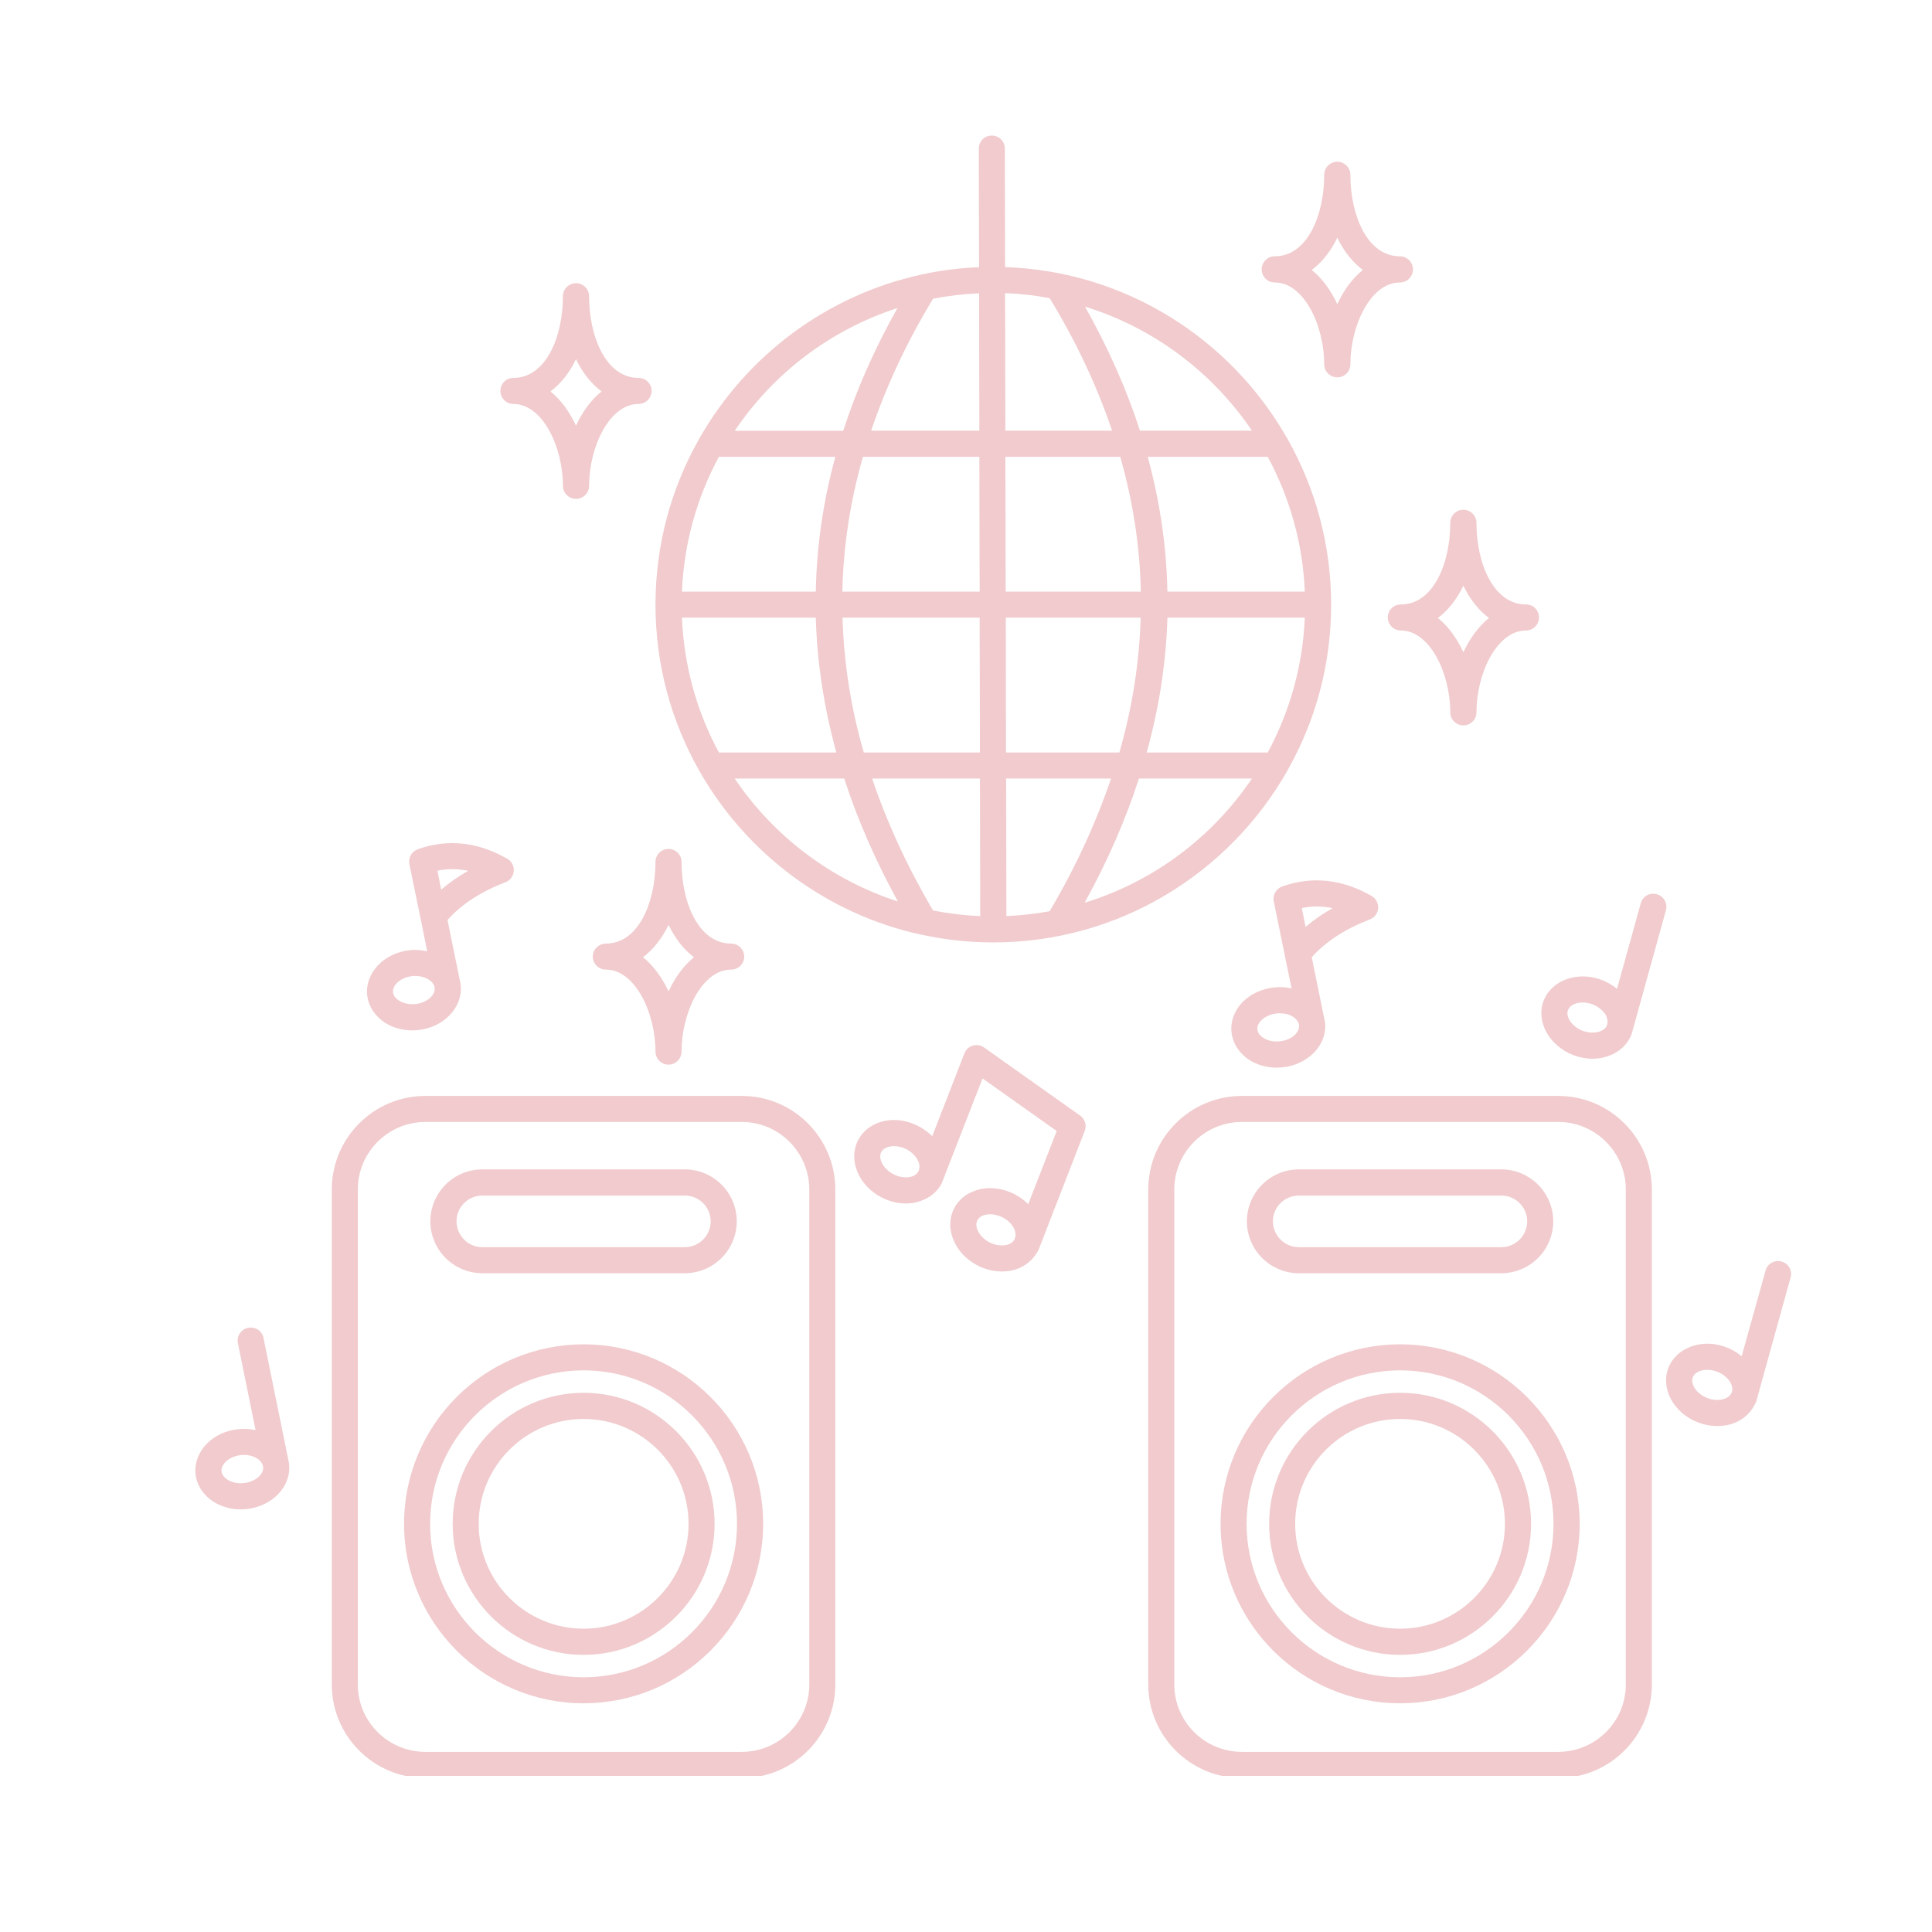<svg xmlns="http://www.w3.org/2000/svg" xmlns:xlink="http://www.w3.org/1999/xlink" width="70" zoomAndPan="magnify" viewBox="0 0 52.5 52.5" height="70" preserveAspectRatio="xMidYMid meet" version="1.0"><defs><clipPath id="1e8cc7f46d"><path d="M 17 3.684 L 37 3.684 L 37 26 L 17 26 Z M 17 3.684 " clip-rule="nonzero"/></clipPath><clipPath id="4516b1cf6d"><path d="M 9 29 L 23 29 L 23 48.258 L 9 48.258 Z M 9 29 " clip-rule="nonzero"/></clipPath><clipPath id="89b64bed66"><path d="M 31 29 L 45 29 L 45 48.258 L 31 48.258 Z M 31 29 " clip-rule="nonzero"/></clipPath><clipPath id="2405090531"><path d="M 5.199 36 L 8 36 L 8 42 L 5.199 42 Z M 5.199 36 " clip-rule="nonzero"/></clipPath></defs><g clip-path="url(#1e8cc7f46d)"><path fill="#f1cbcd" d="M 17.812 16.43 C 17.812 18.066 18.242 19.602 18.996 20.934 C 19 20.945 19.012 20.957 19.016 20.969 C 20.285 23.191 22.457 24.836 25.027 25.398 C 25.039 25.398 25.047 25.402 25.059 25.402 C 25.684 25.539 26.328 25.609 26.992 25.609 C 30.402 25.609 33.383 23.738 34.965 20.973 C 34.973 20.957 34.984 20.945 34.988 20.93 C 35.742 19.602 36.172 18.066 36.172 16.43 C 36.172 14.797 35.742 13.262 34.988 11.93 C 34.984 11.914 34.973 11.902 34.965 11.891 C 33.434 9.207 30.59 7.371 27.312 7.258 L 27.305 4.035 C 27.305 3.84 27.148 3.684 26.953 3.684 C 26.953 3.684 26.953 3.684 26.949 3.684 C 26.754 3.684 26.598 3.84 26.598 4.039 L 26.605 7.262 C 26.074 7.281 25.559 7.348 25.055 7.457 C 25.051 7.457 25.043 7.461 25.039 7.461 C 22.461 8.023 20.289 9.668 19.016 11.895 C 19.008 11.906 19 11.914 18.996 11.93 C 18.242 13.262 17.812 14.797 17.812 16.43 Z M 35.457 16.078 L 31.723 16.078 C 31.699 14.852 31.52 13.629 31.188 12.414 L 34.449 12.414 C 35.043 13.512 35.402 14.754 35.457 16.078 Z M 34.449 20.449 L 31.16 20.449 C 31.5 19.223 31.688 18.004 31.723 16.785 L 35.457 16.785 C 35.402 18.105 35.043 19.348 34.449 20.449 Z M 27.348 24.895 L 27.34 21.156 L 30.191 21.156 C 29.785 22.355 29.234 23.559 28.523 24.762 C 28.137 24.832 27.746 24.875 27.348 24.895 Z M 25.355 24.742 C 24.652 23.547 24.102 22.352 23.699 21.156 L 26.629 21.156 L 26.637 24.895 C 26.203 24.875 25.773 24.824 25.355 24.742 Z M 18.531 16.785 L 22.168 16.785 C 22.203 18.004 22.391 19.223 22.727 20.449 L 19.535 20.449 C 18.941 19.348 18.586 18.105 18.531 16.785 Z M 22.895 16.785 L 26.621 16.785 L 26.629 20.449 L 23.473 20.449 C 23.117 19.223 22.93 18.004 22.895 16.785 Z M 27.336 20.449 L 27.332 16.785 L 30.996 16.785 C 30.961 18.004 30.77 19.223 30.418 20.449 Z M 31 16.078 L 27.328 16.078 L 27.32 12.414 L 30.441 12.414 C 30.789 13.629 30.977 14.852 31 16.078 Z M 26.621 16.078 L 22.891 16.078 C 22.914 14.852 23.102 13.629 23.449 12.414 L 26.613 12.414 Z M 22.168 16.078 L 18.531 16.078 C 18.586 14.754 18.941 13.512 19.535 12.414 L 22.699 12.414 C 22.367 13.629 22.191 14.852 22.168 16.078 Z M 19.965 21.156 L 22.941 21.156 C 23.301 22.27 23.789 23.383 24.398 24.496 C 22.574 23.906 21.016 22.715 19.965 21.156 Z M 29.473 24.531 C 30.094 23.406 30.586 22.281 30.949 21.156 L 34.02 21.156 C 32.945 22.75 31.348 23.957 29.473 24.531 Z M 34.02 11.703 L 30.977 11.703 C 30.613 10.574 30.113 9.453 29.484 8.332 C 31.352 8.91 32.949 10.117 34.02 11.703 Z M 28.523 8.102 C 29.25 9.293 29.812 10.496 30.219 11.703 L 27.32 11.703 L 27.312 7.965 C 27.727 7.98 28.129 8.027 28.523 8.102 Z M 26.613 11.703 L 23.672 11.703 C 24.078 10.504 24.633 9.309 25.355 8.117 C 25.762 8.039 26.18 7.988 26.605 7.969 Z M 24.387 8.371 C 23.766 9.477 23.273 10.59 22.914 11.707 L 19.965 11.707 C 21.012 10.148 22.566 8.961 24.387 8.371 Z M 24.387 8.371 " fill-opacity="1" fill-rule="nonzero"/></g><g clip-path="url(#4516b1cf6d)"><path fill="#f1cbcd" d="M 20.16 29.781 L 11.559 29.781 C 10.156 29.781 9.016 30.922 9.016 32.324 L 9.016 45.773 C 9.016 47.176 10.156 48.316 11.559 48.316 L 20.16 48.316 C 21.559 48.316 22.699 47.176 22.699 45.773 L 22.699 32.324 C 22.699 30.922 21.559 29.781 20.16 29.781 Z M 21.992 45.773 C 21.992 46.785 21.168 47.605 20.16 47.605 L 11.559 47.605 C 10.547 47.605 9.723 46.785 9.723 45.773 L 9.723 32.324 C 9.723 31.312 10.547 30.488 11.559 30.488 L 20.16 30.488 C 21.168 30.488 21.992 31.312 21.992 32.324 Z M 21.992 45.773 " fill-opacity="1" fill-rule="nonzero"/></g><path fill="#f1cbcd" d="M 13.105 34.598 L 18.609 34.598 C 19.387 34.598 20.02 33.965 20.02 33.188 C 20.02 32.41 19.387 31.777 18.609 31.777 L 13.105 31.777 C 12.328 31.777 11.695 32.41 11.695 33.188 C 11.695 33.965 12.328 34.598 13.105 34.598 Z M 13.105 32.488 L 18.609 32.488 C 18.996 32.488 19.312 32.801 19.312 33.188 C 19.312 33.574 18.996 33.891 18.609 33.891 L 13.105 33.891 C 12.719 33.891 12.406 33.574 12.406 33.188 C 12.406 32.801 12.719 32.488 13.105 32.488 Z M 13.105 32.488 " fill-opacity="1" fill-rule="nonzero"/><path fill="#f1cbcd" d="M 15.859 37.848 C 13.895 37.848 12.301 39.445 12.301 41.41 C 12.301 43.371 13.895 44.969 15.859 44.969 C 17.82 44.969 19.418 43.371 19.418 41.41 C 19.418 39.445 17.82 37.848 15.859 37.848 Z M 15.859 44.258 C 14.285 44.258 13.008 42.98 13.008 41.41 C 13.008 39.836 14.285 38.559 15.859 38.559 C 17.43 38.559 18.711 39.836 18.711 41.41 C 18.711 42.98 17.43 44.258 15.859 44.258 Z M 15.859 44.258 " fill-opacity="1" fill-rule="nonzero"/><path fill="#f1cbcd" d="M 15.859 36.531 C 13.168 36.531 10.98 38.719 10.98 41.41 C 10.98 44.098 13.168 46.285 15.859 46.285 C 18.547 46.285 20.738 44.098 20.738 41.41 C 20.738 38.719 18.547 36.531 15.859 36.531 Z M 15.859 45.578 C 13.559 45.578 11.688 43.707 11.688 41.41 C 11.688 39.109 13.559 37.238 15.859 37.238 C 18.156 37.238 20.027 39.109 20.027 41.41 C 20.027 43.707 18.156 45.578 15.859 45.578 Z M 15.859 45.578 " fill-opacity="1" fill-rule="nonzero"/><g clip-path="url(#89b64bed66)"><path fill="#f1cbcd" d="M 42.344 29.781 L 33.746 29.781 C 32.344 29.781 31.203 30.922 31.203 32.324 L 31.203 45.773 C 31.203 47.176 32.344 48.316 33.746 48.316 L 42.344 48.316 C 43.746 48.316 44.887 47.176 44.887 45.773 L 44.887 32.324 C 44.887 30.922 43.746 29.781 42.344 29.781 Z M 44.18 45.773 C 44.18 46.785 43.355 47.605 42.344 47.605 L 33.746 47.605 C 32.734 47.605 31.91 46.785 31.91 45.773 L 31.91 32.324 C 31.91 31.312 32.734 30.488 33.746 30.488 L 42.344 30.488 C 43.355 30.488 44.18 31.312 44.18 32.324 Z M 44.18 45.773 " fill-opacity="1" fill-rule="nonzero"/></g><path fill="#f1cbcd" d="M 35.293 34.598 L 40.797 34.598 C 41.574 34.598 42.207 33.965 42.207 33.188 C 42.207 32.41 41.574 31.777 40.797 31.777 L 35.293 31.777 C 34.516 31.777 33.883 32.41 33.883 33.188 C 33.883 33.965 34.516 34.598 35.293 34.598 Z M 35.293 32.488 L 40.797 32.488 C 41.184 32.488 41.5 32.801 41.5 33.188 C 41.5 33.574 41.184 33.891 40.797 33.891 L 35.293 33.891 C 34.906 33.891 34.59 33.574 34.59 33.188 C 34.59 32.801 34.906 32.488 35.293 32.488 Z M 35.293 32.488 " fill-opacity="1" fill-rule="nonzero"/><path fill="#f1cbcd" d="M 38.047 37.848 C 36.082 37.848 34.488 39.445 34.488 41.41 C 34.488 43.371 36.082 44.969 38.047 44.969 C 40.008 44.969 41.605 43.371 41.605 41.41 C 41.605 39.445 40.008 37.848 38.047 37.848 Z M 38.047 44.258 C 36.473 44.258 35.195 42.98 35.195 41.41 C 35.195 39.836 36.473 38.559 38.047 38.559 C 39.617 38.559 40.895 39.836 40.895 41.41 C 40.895 42.98 39.617 44.258 38.047 44.258 Z M 38.047 44.258 " fill-opacity="1" fill-rule="nonzero"/><path fill="#f1cbcd" d="M 38.047 36.531 C 35.355 36.531 33.168 38.719 33.168 41.41 C 33.168 44.098 35.355 46.285 38.047 46.285 C 40.734 46.285 42.926 44.098 42.926 41.41 C 42.926 38.719 40.734 36.531 38.047 36.531 Z M 38.047 45.578 C 35.746 45.578 33.875 43.707 33.875 41.41 C 33.875 39.109 35.746 37.238 38.047 37.238 C 40.344 37.238 42.215 39.109 42.215 41.41 C 42.215 43.707 40.344 45.578 38.047 45.578 Z M 38.047 45.578 " fill-opacity="1" fill-rule="nonzero"/><path fill="#f1cbcd" d="M 10.457 27.789 C 10.672 27.926 10.934 28 11.203 28 C 11.254 28 11.305 27.996 11.355 27.992 C 12.059 27.922 12.578 27.375 12.52 26.777 C 12.52 26.77 12.516 26.762 12.516 26.754 C 12.512 26.75 12.516 26.746 12.516 26.742 L 12.16 25 C 12.539 24.574 13.066 24.23 13.734 23.973 C 13.863 23.926 13.949 23.809 13.961 23.672 C 13.973 23.535 13.902 23.402 13.785 23.336 C 12.98 22.875 12.164 22.789 11.352 23.078 C 11.188 23.137 11.09 23.309 11.125 23.484 L 11.43 24.965 C 11.43 24.973 11.43 24.977 11.434 24.98 L 11.609 25.852 C 11.461 25.816 11.301 25.805 11.137 25.82 C 10.438 25.891 9.918 26.438 9.977 27.035 C 10.008 27.336 10.184 27.609 10.457 27.789 Z M 12.723 23.664 C 12.453 23.816 12.207 23.988 11.988 24.176 L 11.887 23.66 C 12.164 23.602 12.441 23.605 12.723 23.664 Z M 11.211 26.523 C 11.234 26.523 11.262 26.52 11.285 26.52 C 11.539 26.52 11.758 26.645 11.805 26.809 L 11.812 26.855 C 11.828 27.055 11.586 27.254 11.285 27.285 C 11.125 27.301 10.961 27.266 10.844 27.191 C 10.785 27.156 10.691 27.078 10.68 26.961 C 10.66 26.758 10.906 26.555 11.211 26.523 Z M 11.211 26.523 " fill-opacity="1" fill-rule="nonzero"/><path fill="#f1cbcd" d="M 37.449 24.684 C 37.461 24.547 37.391 24.418 37.273 24.348 C 36.469 23.887 35.652 23.801 34.84 24.09 C 34.676 24.148 34.578 24.324 34.613 24.496 L 34.918 25.984 C 34.918 25.984 34.918 25.988 34.918 25.992 L 35.098 26.859 C 34.945 26.824 34.785 26.816 34.625 26.832 C 34.301 26.867 34.004 27 33.785 27.211 C 33.551 27.441 33.434 27.746 33.465 28.047 C 33.496 28.348 33.672 28.621 33.945 28.801 C 34.16 28.938 34.422 29.012 34.691 29.012 C 34.742 29.012 34.793 29.008 34.844 29.004 C 35.168 28.973 35.469 28.836 35.684 28.625 C 35.922 28.395 36.039 28.09 36.008 27.789 C 36.008 27.781 36.004 27.773 36 27.766 C 36 27.762 36.004 27.758 36 27.754 L 35.645 26.012 C 36.023 25.586 36.555 25.242 37.223 24.984 C 37.352 24.938 37.438 24.82 37.449 24.684 Z M 34.773 28.297 C 34.613 28.316 34.449 28.281 34.332 28.203 C 34.277 28.168 34.18 28.094 34.168 27.977 C 34.156 27.859 34.234 27.766 34.281 27.719 C 34.383 27.621 34.535 27.555 34.699 27.539 C 34.723 27.535 34.75 27.535 34.777 27.535 C 34.914 27.535 35.043 27.566 35.141 27.633 C 35.191 27.664 35.273 27.734 35.297 27.836 L 35.301 27.867 C 35.309 27.98 35.238 28.07 35.191 28.117 C 35.09 28.215 34.938 28.281 34.773 28.297 Z M 35.477 25.188 L 35.375 24.676 C 35.652 24.617 35.93 24.617 36.211 24.68 C 35.941 24.832 35.695 25 35.477 25.188 Z M 35.477 25.188 " fill-opacity="1" fill-rule="nonzero"/><path fill="#f1cbcd" d="M 45.023 24.301 C 44.832 24.246 44.637 24.355 44.586 24.547 L 43.941 26.871 C 43.824 26.773 43.684 26.691 43.535 26.633 C 42.879 26.379 42.168 26.629 41.949 27.188 C 41.73 27.746 42.086 28.41 42.746 28.668 C 42.918 28.734 43.098 28.77 43.27 28.77 C 43.746 28.77 44.172 28.523 44.332 28.113 C 44.332 28.105 44.332 28.098 44.336 28.094 C 44.34 28.086 44.34 28.086 44.344 28.078 L 45.27 24.734 C 45.32 24.547 45.211 24.352 45.023 24.301 Z M 43 28.008 C 42.719 27.898 42.535 27.633 42.609 27.445 C 42.66 27.316 42.82 27.242 43.004 27.242 C 43.094 27.242 43.188 27.258 43.277 27.293 C 43.434 27.355 43.559 27.457 43.633 27.578 C 43.66 27.633 43.703 27.73 43.676 27.832 L 43.668 27.863 C 43.59 28.047 43.281 28.117 43 28.008 Z M 43 28.008 " fill-opacity="1" fill-rule="nonzero"/><path fill="#f1cbcd" d="M 48.41 34.281 C 48.223 34.23 48.027 34.34 47.977 34.527 L 47.328 36.855 C 47.211 36.758 47.078 36.676 46.926 36.617 C 46.621 36.496 46.293 36.48 46.004 36.574 C 45.691 36.672 45.449 36.887 45.336 37.172 C 45.121 37.73 45.477 38.395 46.133 38.648 C 46.309 38.719 46.488 38.75 46.664 38.75 C 46.801 38.75 46.93 38.734 47.055 38.695 C 47.34 38.605 47.559 38.414 47.68 38.172 C 47.684 38.168 47.684 38.164 47.684 38.164 C 47.695 38.141 47.711 38.121 47.719 38.098 C 47.723 38.09 47.723 38.082 47.727 38.074 C 47.727 38.07 47.73 38.066 47.73 38.062 L 48.656 34.719 C 48.711 34.527 48.602 34.332 48.41 34.281 Z M 46.844 38.016 C 46.707 38.059 46.543 38.051 46.391 37.988 C 46.109 37.879 45.926 37.617 46 37.426 C 46.039 37.316 46.152 37.27 46.215 37.25 C 46.27 37.23 46.328 37.223 46.391 37.223 C 46.48 37.223 46.578 37.242 46.668 37.277 C 46.938 37.383 47.113 37.621 47.066 37.809 L 47.055 37.844 C 47.012 37.949 46.906 37.996 46.844 38.016 Z M 46.844 38.016 " fill-opacity="1" fill-rule="nonzero"/><path fill="#f1cbcd" d="M 37.711 16.777 C 37.711 16.973 37.871 17.133 38.066 17.133 C 38.859 17.133 39.41 18.305 39.41 19.359 C 39.41 19.555 39.57 19.711 39.766 19.711 C 39.961 19.711 40.121 19.555 40.121 19.359 C 40.121 18.305 40.672 17.133 41.469 17.133 C 41.664 17.133 41.82 16.973 41.82 16.777 C 41.82 16.582 41.664 16.426 41.469 16.426 C 40.582 16.426 40.121 15.309 40.121 14.207 C 40.121 14.012 39.961 13.852 39.766 13.852 C 39.57 13.852 39.41 14.012 39.41 14.207 C 39.41 15.309 38.949 16.426 38.066 16.426 C 37.871 16.426 37.711 16.582 37.711 16.777 Z M 39.766 15.914 C 39.941 16.285 40.18 16.582 40.461 16.793 C 40.176 17.023 39.941 17.352 39.766 17.723 C 39.594 17.352 39.359 17.023 39.074 16.793 C 39.352 16.582 39.59 16.285 39.766 15.914 Z M 39.766 15.914 " fill-opacity="1" fill-rule="nonzero"/><path fill="#f1cbcd" d="M 34.641 7.676 C 35.434 7.676 35.984 8.848 35.984 9.898 C 35.984 10.098 36.145 10.254 36.34 10.254 C 36.535 10.254 36.695 10.098 36.695 9.898 C 36.695 8.848 37.246 7.676 38.039 7.676 C 38.238 7.676 38.395 7.516 38.395 7.32 C 38.395 7.125 38.238 6.965 38.039 6.965 C 37.156 6.965 36.695 5.852 36.695 4.75 C 36.695 4.555 36.535 4.395 36.34 4.395 C 36.145 4.395 35.984 4.555 35.984 4.75 C 35.984 5.852 35.523 6.965 34.641 6.965 C 34.441 6.965 34.285 7.125 34.285 7.32 C 34.285 7.516 34.441 7.676 34.641 7.676 Z M 36.34 6.457 C 36.516 6.828 36.754 7.125 37.035 7.336 C 36.746 7.566 36.512 7.891 36.34 8.266 C 36.164 7.891 35.934 7.566 35.645 7.336 C 35.926 7.125 36.164 6.828 36.34 6.457 Z M 36.34 6.457 " fill-opacity="1" fill-rule="nonzero"/><path fill="#f1cbcd" d="M 16.465 25.641 C 16.27 25.641 16.109 25.801 16.109 25.996 C 16.109 26.191 16.27 26.348 16.465 26.348 C 17.258 26.348 17.812 27.523 17.812 28.574 C 17.812 28.77 17.969 28.93 18.168 28.93 C 18.363 28.93 18.52 28.77 18.52 28.574 C 18.52 27.523 19.074 26.348 19.867 26.348 C 20.062 26.348 20.223 26.191 20.223 25.996 C 20.223 25.801 20.062 25.641 19.867 25.641 C 18.984 25.641 18.52 24.527 18.52 23.422 C 18.52 23.227 18.363 23.07 18.168 23.07 C 17.969 23.07 17.812 23.227 17.812 23.422 C 17.812 24.527 17.348 25.641 16.465 25.641 Z M 18.168 25.133 C 18.344 25.5 18.578 25.801 18.859 26.012 C 18.574 26.242 18.34 26.566 18.168 26.941 C 17.992 26.566 17.758 26.242 17.473 26.012 C 17.754 25.801 17.988 25.5 18.168 25.133 Z M 18.168 25.133 " fill-opacity="1" fill-rule="nonzero"/><path fill="#f1cbcd" d="M 13.949 10.977 C 14.746 10.977 15.297 12.148 15.297 13.203 C 15.297 13.398 15.457 13.555 15.652 13.555 C 15.848 13.555 16.008 13.398 16.008 13.203 C 16.008 12.148 16.559 10.977 17.352 10.977 C 17.547 10.977 17.707 10.816 17.707 10.621 C 17.707 10.426 17.547 10.27 17.352 10.27 C 16.469 10.27 16.008 9.152 16.008 8.051 C 16.008 7.855 15.848 7.695 15.652 7.695 C 15.457 7.695 15.297 7.855 15.297 8.051 C 15.297 9.152 14.836 10.27 13.949 10.27 C 13.754 10.27 13.598 10.426 13.598 10.621 C 13.598 10.816 13.754 10.977 13.949 10.977 Z M 15.652 9.758 C 15.828 10.129 16.066 10.426 16.348 10.637 C 16.059 10.867 15.824 11.195 15.652 11.566 C 15.477 11.195 15.246 10.867 14.957 10.637 C 15.238 10.426 15.477 10.129 15.652 9.758 Z M 15.652 9.758 " fill-opacity="1" fill-rule="nonzero"/><path fill="#f1cbcd" d="M 29.352 30.316 L 26.742 28.465 C 26.652 28.402 26.539 28.383 26.434 28.414 C 26.328 28.445 26.246 28.523 26.207 28.625 L 25.332 30.875 C 25.223 30.766 25.094 30.672 24.949 30.598 C 24.66 30.449 24.336 30.398 24.039 30.461 C 23.715 30.527 23.453 30.719 23.316 30.988 C 23.043 31.523 23.332 32.219 23.957 32.539 C 24.168 32.648 24.395 32.703 24.613 32.703 C 24.699 32.703 24.785 32.695 24.871 32.676 C 25.191 32.609 25.457 32.418 25.594 32.148 C 25.598 32.141 25.598 32.133 25.602 32.125 C 25.602 32.121 25.605 32.121 25.605 32.117 L 26.699 29.305 L 28.715 30.734 L 27.941 32.723 C 27.832 32.613 27.703 32.52 27.559 32.445 C 27.27 32.301 26.945 32.25 26.648 32.312 C 26.328 32.379 26.062 32.57 25.926 32.84 C 25.652 33.375 25.941 34.07 26.57 34.391 C 26.777 34.496 27.004 34.551 27.227 34.551 C 27.312 34.551 27.398 34.543 27.48 34.527 C 27.773 34.469 28.016 34.297 28.16 34.066 C 28.164 34.059 28.168 34.051 28.172 34.043 C 28.184 34.027 28.195 34.016 28.203 34 C 28.207 33.992 28.207 33.988 28.211 33.98 C 28.211 33.977 28.215 33.973 28.219 33.969 L 29.477 30.73 C 29.535 30.582 29.484 30.41 29.352 30.316 Z M 24.727 31.984 C 24.59 32.012 24.426 31.984 24.281 31.91 C 24.012 31.773 23.855 31.492 23.945 31.309 C 24 31.207 24.117 31.168 24.18 31.156 C 24.215 31.148 24.254 31.145 24.293 31.145 C 24.402 31.145 24.52 31.172 24.629 31.227 C 24.773 31.305 24.891 31.418 24.949 31.547 C 24.977 31.602 25.004 31.703 24.969 31.801 L 24.957 31.832 C 24.902 31.934 24.793 31.969 24.727 31.984 Z M 27.34 33.832 C 27.203 33.859 27.039 33.836 26.891 33.762 C 26.621 33.621 26.465 33.344 26.559 33.16 C 26.609 33.059 26.727 33.02 26.789 33.008 C 26.828 33 26.863 32.996 26.902 32.996 C 27.012 32.996 27.129 33.023 27.238 33.078 C 27.387 33.152 27.504 33.27 27.562 33.398 C 27.586 33.453 27.617 33.555 27.578 33.652 L 27.566 33.684 C 27.512 33.785 27.402 33.82 27.34 33.832 Z M 27.34 33.832 " fill-opacity="1" fill-rule="nonzero"/><g clip-path="url(#2405090531)"><path fill="#f1cbcd" d="M 7.852 39.758 L 7.16 36.355 C 7.121 36.164 6.934 36.043 6.742 36.082 C 6.547 36.121 6.426 36.309 6.465 36.5 L 6.945 38.863 C 6.797 38.828 6.637 38.82 6.477 38.836 C 6.152 38.867 5.852 39.004 5.637 39.215 C 5.402 39.445 5.285 39.75 5.312 40.051 C 5.344 40.352 5.52 40.625 5.797 40.805 C 6.012 40.941 6.27 41.016 6.543 41.016 C 6.594 41.016 6.645 41.012 6.695 41.008 C 7.395 40.938 7.918 40.391 7.855 39.793 C 7.855 39.785 7.852 39.777 7.852 39.77 C 7.852 39.766 7.852 39.762 7.852 39.758 Z M 6.625 40.301 C 6.461 40.32 6.301 40.285 6.18 40.207 C 6.125 40.172 6.031 40.094 6.02 39.98 C 6.008 39.863 6.086 39.77 6.133 39.723 C 6.23 39.625 6.383 39.559 6.547 39.539 C 6.574 39.539 6.602 39.535 6.629 39.535 C 6.762 39.535 6.891 39.57 6.992 39.637 C 7.043 39.668 7.125 39.738 7.145 39.84 L 7.152 39.871 C 7.168 40.07 6.922 40.273 6.625 40.301 Z M 6.625 40.301 " fill-opacity="1" fill-rule="nonzero"/></g></svg>